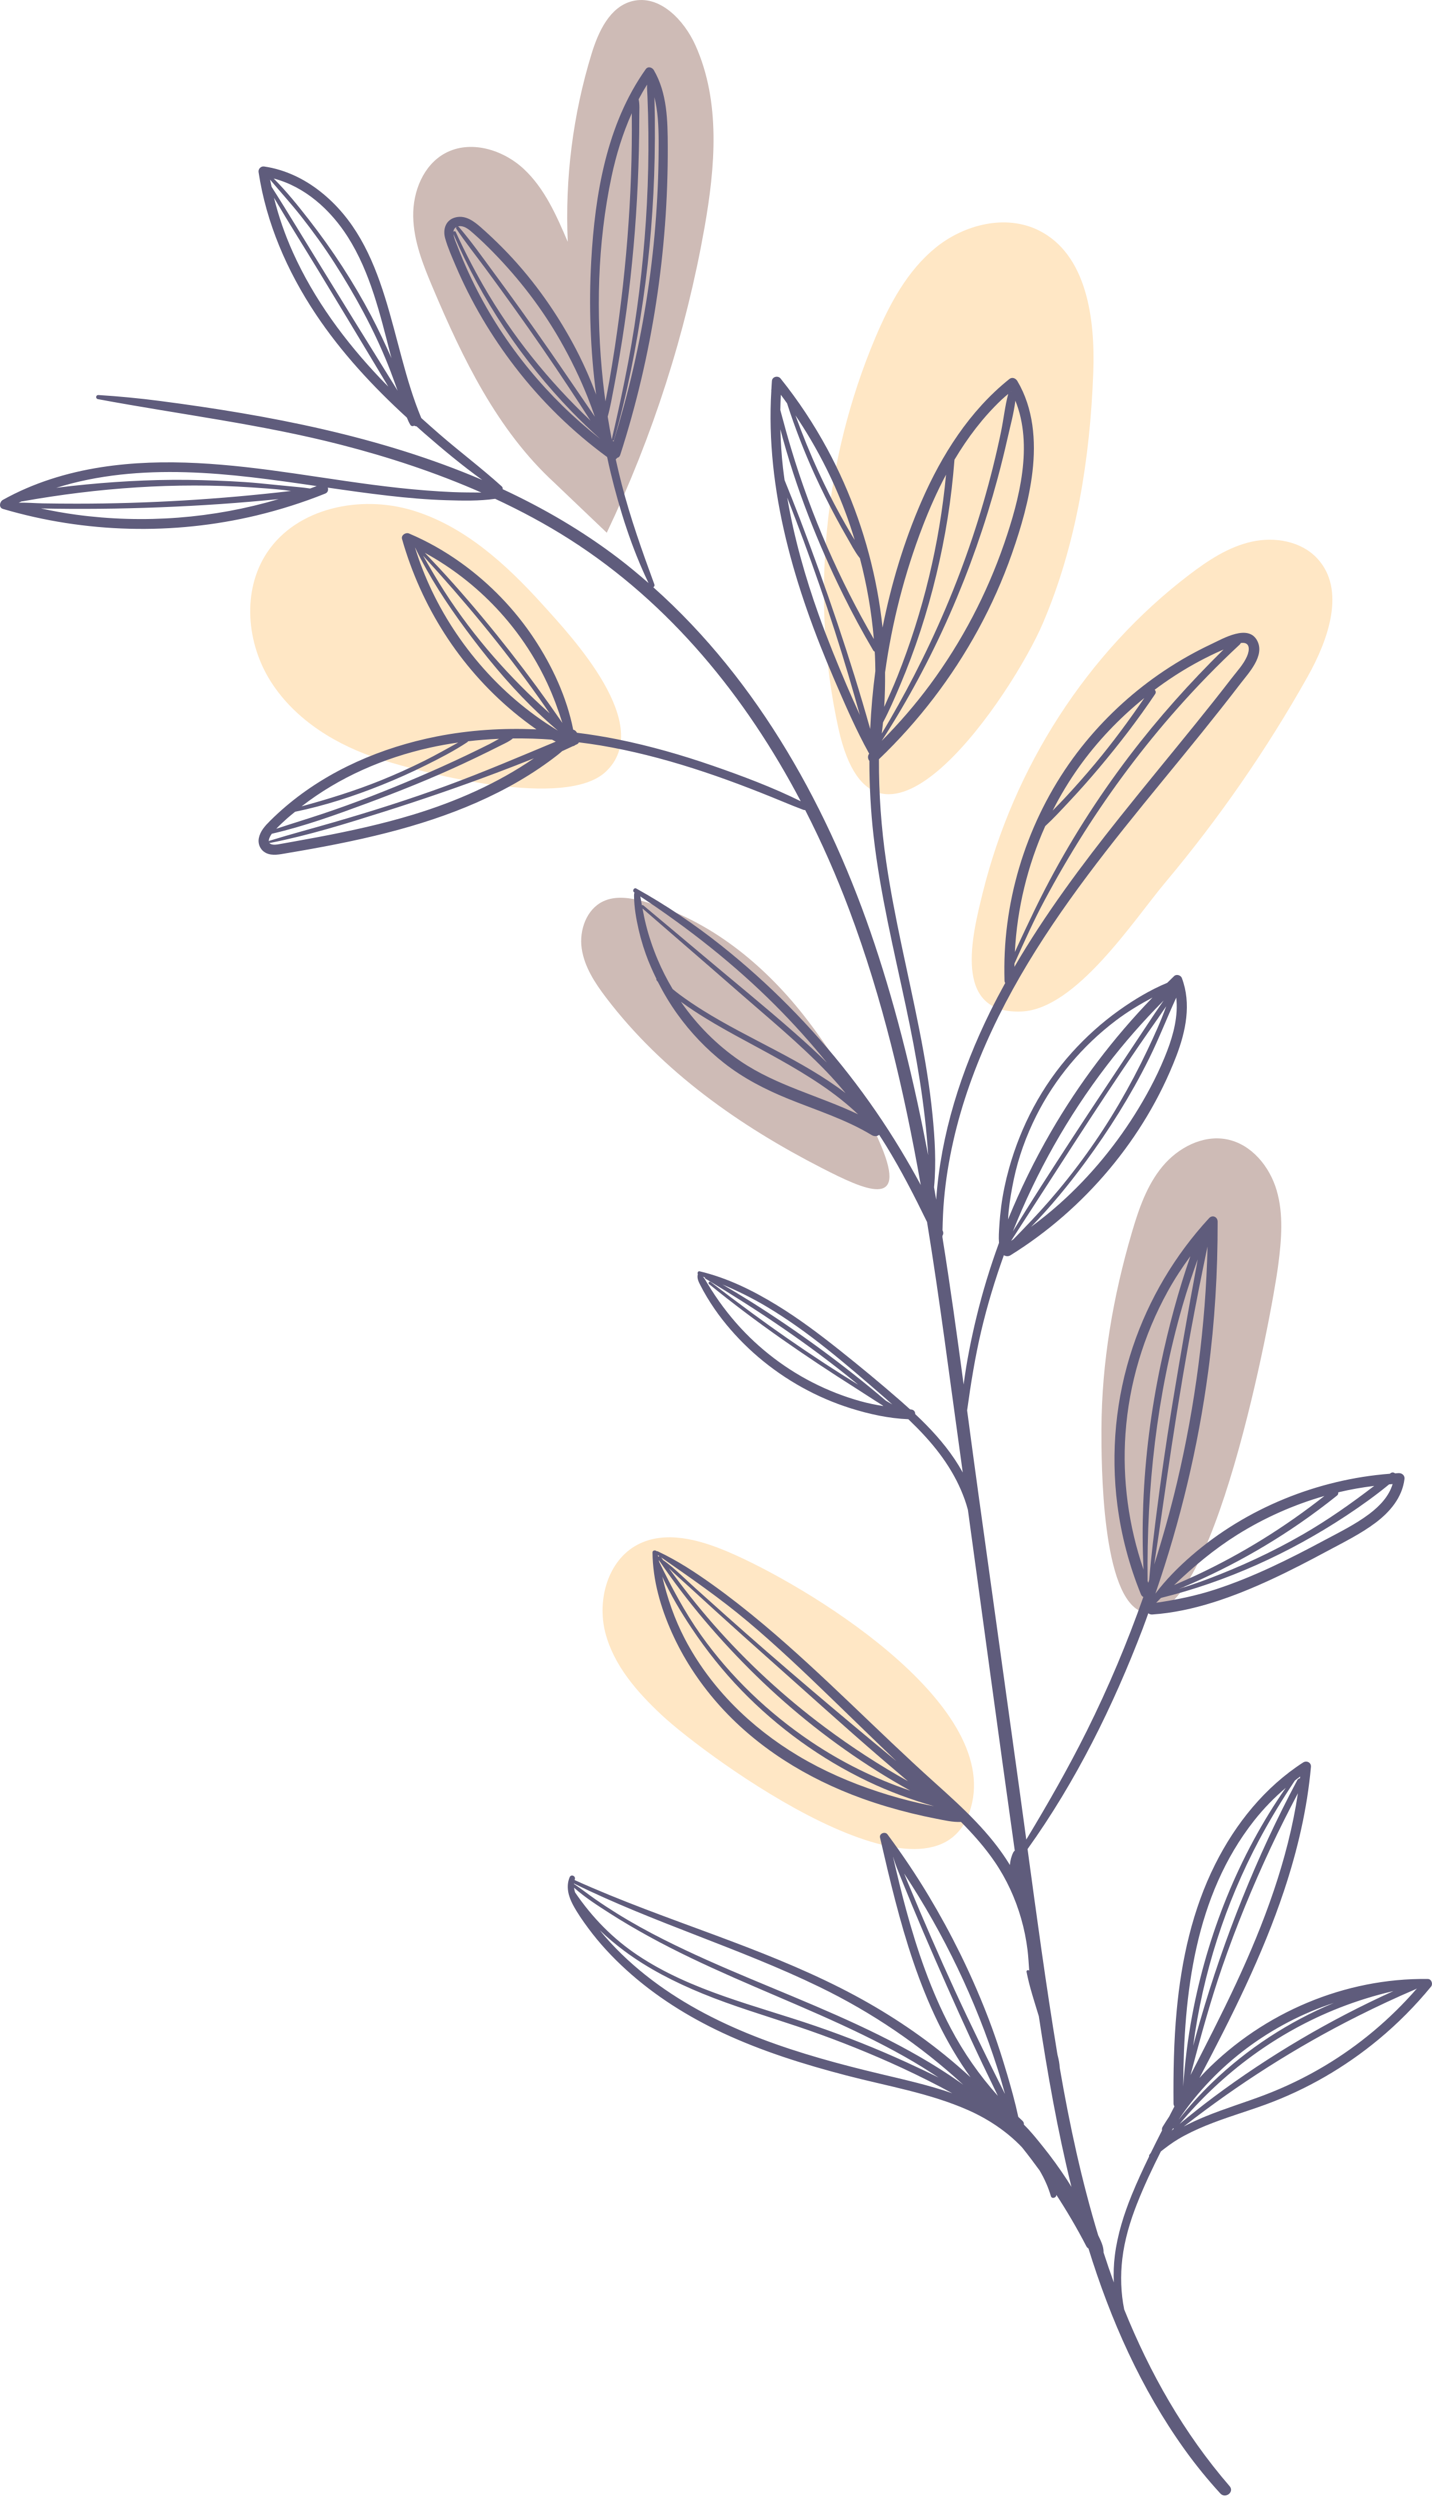 <svg width="236" height="412" viewBox="0 0 236 412" fill="none" xmlns="http://www.w3.org/2000/svg">
<path d="M171.877 102.685C177.417 89.725 179.641 75.552 180.174 61.467C180.511 52.567 179.133 41.876 171.143 37.942C165.728 35.277 158.93 36.985 154.237 40.78C149.543 44.575 146.598 50.101 144.251 55.661C135.787 75.708 133.49 98.764 138.18 120.051C144.335 147.994 166.88 114.378 171.877 102.685Z" fill="#FFE7C5"/>
<path d="M89.346 99.537C83.373 92.938 76.49 86.67 67.969 84.098C59.448 81.526 48.972 83.624 44.029 91.029C39.846 97.296 40.607 106.032 44.67 112.378C48.733 118.723 55.577 122.882 62.761 125.153C70.47 127.592 93.224 133.359 99.822 127.177C107.955 119.559 94.367 105.086 89.346 99.537Z" fill="#FFE7C5"/>
<path d="M215.499 111.511C218.921 105.42 221.847 97.175 217.107 92.04C214.463 89.175 210.093 88.415 206.286 89.262C202.479 90.109 199.127 92.321 196.024 94.683C179.096 107.568 167.046 126.524 161.954 147.131C160.232 154.1 156.889 167.216 168.409 166.676C177.367 166.255 186.8 151.669 192.058 145.401C200.897 134.862 208.762 123.503 215.499 111.511Z" fill="#FFE7C5"/>
<path d="M119.938 255.697C115.199 253.688 109.612 252.139 105.059 254.544C100.156 257.133 98.379 263.65 99.753 269.02C101.127 274.392 104.952 278.781 109 282.569C116.539 289.623 154.435 317.352 160.006 297.875C164.978 280.493 132.52 261.032 119.938 255.697Z" fill="#FFE7C5"/>
<path d="M210.663 208.414C211.19 204.326 211.557 200.097 210.395 196.142C209.234 192.187 206.218 188.525 202.171 187.742C198.223 186.978 194.151 189.118 191.582 192.209C189.012 195.301 187.676 199.214 186.544 203.072C183.461 213.573 181.557 224.503 181.524 235.466C181.506 241.048 181.518 263.573 188.369 265.655C199.769 269.115 209.595 216.692 210.663 208.414Z" fill="#CEBBB6"/>
<path d="M133.091 168.132C126.219 159.138 117.011 151.53 106.094 148.544C103.908 147.946 101.495 147.555 99.44 148.511C96.665 149.801 95.431 153.264 95.867 156.294C96.302 159.322 98.052 161.987 99.906 164.423C109.18 176.609 121.936 185.554 135.449 192.478C142.472 196.076 149.681 199.409 145.199 188.77C142.144 181.52 137.859 174.372 133.091 168.132Z" fill="#CEBBB6"/>
<path d="M99.997 87.788C107.588 71.866 113.021 54.915 116.098 37.547C117.876 27.511 118.788 16.773 114.616 7.474C112.728 3.269 108.683 -0.935 104.212 0.183C100.49 1.114 98.614 5.205 97.49 8.875C94.425 18.875 93.092 29.404 93.569 39.853C91.715 35.523 89.77 31.058 86.324 27.847C82.879 24.634 77.493 23.002 73.355 25.251C69.763 27.203 68.027 31.571 68.097 35.657C68.166 39.744 69.727 43.643 71.319 47.407C76.266 59.111 81.969 70.902 91.32 79.508" fill="#CEBBB6"/>
<path d="M235.315 326.104C221.665 325.922 208.25 331.627 198.684 341.33C198.336 341.682 198.009 342.055 197.673 342.418C202.943 332.41 208.053 322.269 211.629 311.522C213.826 304.918 215.427 298.099 216.049 291.158C216.114 290.429 215.338 290.059 214.762 290.429C208.46 294.497 203.648 300.483 200.297 307.142C196.514 314.658 194.695 323.002 193.921 331.337C193.449 336.423 193.357 341.536 193.4 346.641C193.401 346.825 193.465 346.971 193.551 347.1C193.259 347.663 192.969 348.228 192.679 348.791C192.315 349.346 191.947 349.9 191.607 350.472C191.487 350.673 191.469 350.879 191.509 351.067C190.88 352.297 190.261 353.532 189.654 354.774C189.581 354.874 189.497 354.964 189.429 355.066C189.365 355.162 189.355 355.264 189.375 355.359C188.37 357.437 187.4 359.529 186.529 361.661C185.218 364.873 184.165 368.225 183.728 371.676C183.543 373.148 183.497 374.635 183.562 376.117C182.964 374.469 182.403 372.805 181.861 371.132C181.868 371.095 181.876 371.058 181.874 371.021C181.859 370.141 181.405 369.189 180.989 368.351C178.251 359.341 176.253 350.051 174.651 340.746C174.617 340.033 174.466 339.303 174.281 338.592C174.255 338.428 174.223 338.265 174.197 338.1C172.367 327.001 170.858 315.846 169.345 304.696C177.303 293.588 183.458 281.125 188.317 268.392C188.639 267.547 188.937 266.692 189.248 265.843C189.415 265.977 189.632 266.063 189.901 266.044C196.689 265.579 203.405 263.094 209.528 260.26C212.652 258.815 215.708 257.22 218.74 255.593C221.419 254.155 224.206 252.787 226.649 250.963C229.052 249.17 231.091 246.783 231.467 243.712C231.541 243.109 231.032 242.717 230.476 242.747C230.284 242.757 230.093 242.776 229.902 242.788C229.702 242.621 229.418 242.565 229.147 242.779C229.117 242.803 229.086 242.825 229.056 242.849C217.147 243.773 205.433 248.505 196.389 256.336C194.198 258.233 192.162 260.29 190.415 262.594C194.51 250.731 197.453 238.456 199.114 226.018C200.21 217.81 200.685 209.59 200.673 201.314C200.672 200.522 199.817 200.132 199.258 200.738C193.637 206.828 189.31 214.129 186.68 221.989C183.88 230.356 183.02 239.301 184.154 248.051C184.806 253.085 186.119 258.033 188.035 262.733C188.123 262.948 188.266 263.075 188.426 263.158C185.78 270.689 182.675 278.057 179.119 285.21C176.071 291.336 172.67 297.276 169.136 303.132C168.727 300.122 168.32 297.112 167.902 294.105C165.699 278.236 163.494 262.369 161.291 246.5C160.641 241.818 160.013 237.117 159.385 232.413C159.99 228.043 160.684 223.689 161.695 219.39C162.695 215.135 163.965 210.947 165.443 206.834C165.749 207.029 166.152 207.086 166.536 206.847C178.754 199.26 188.665 187.532 193.84 174.084C195.421 169.975 196.376 165.415 194.775 161.162C194.601 160.696 193.889 160.479 193.508 160.838C193.122 161.204 192.75 161.584 192.368 161.954C189.541 163.128 186.839 164.762 184.372 166.525C181.551 168.543 178.962 170.88 176.641 173.456C171.727 178.913 168.258 185.496 166.287 192.556C165.714 194.611 165.279 196.693 165 198.809C164.86 199.878 164.756 200.953 164.691 202.029C164.636 202.946 164.559 203.883 164.642 204.8C163.183 208.787 161.94 212.856 160.936 216.993C160.046 220.661 159.3 224.388 158.812 228.143C157.726 220.049 156.608 211.947 155.316 203.876C155.318 203.794 155.318 203.711 155.319 203.63C155.456 203.43 155.513 203.174 155.391 202.876C155.371 202.83 155.349 202.784 155.33 202.738C155.364 201.034 155.433 199.33 155.582 197.633C155.861 194.424 156.388 191.238 157.093 188.096C158.512 181.776 160.74 175.645 163.477 169.781C169.133 157.662 177.012 146.81 185.324 136.395C189.541 131.111 193.88 125.927 198.12 120.664C200.254 118.016 202.367 115.351 204.434 112.652C205.78 110.893 208.447 108.107 207.232 105.649C205.792 102.732 201.584 105.22 199.622 106.142C196.959 107.394 194.389 108.851 191.94 110.481C187.068 113.725 182.674 117.698 178.951 122.214C170.923 131.955 166.194 144.33 165.587 156.933C165.512 158.491 165.505 160.049 165.547 161.608C165.551 161.765 165.597 161.885 165.661 161.985C164.79 163.567 163.944 165.164 163.146 166.789C158.398 176.45 155.034 186.928 154.286 197.688C154.167 197.004 154.058 196.318 153.936 195.636C154.32 191.661 154.065 187.604 153.674 183.649C153.214 179.001 152.435 174.389 151.535 169.808C149.712 160.542 147.413 151.363 146.049 142.009C145.231 136.405 144.829 130.756 144.854 125.109C151.369 118.873 156.883 111.67 161.204 103.753C163.395 99.737 165.258 95.553 166.771 91.235C168.302 86.864 169.618 82.33 170.156 77.719C170.75 72.642 170.322 67.277 167.67 62.798C167.396 62.335 166.826 62.077 166.346 62.459C159.781 67.713 155.198 74.962 151.869 82.6C148.97 89.252 146.866 96.277 145.448 103.411C145.23 101.351 144.931 99.3 144.552 97.264C143.04 89.157 140.28 81.27 136.358 74.013C134.14 69.909 131.56 66.005 128.639 62.367C128.22 61.846 127.274 62.055 127.214 62.763C127.174 63.235 127.158 63.706 127.129 64.177C127.108 64.226 127.096 64.282 127.111 64.351C127.112 64.36 127.115 64.369 127.117 64.378C126.126 80.845 131.023 96.978 137.485 111.959C139.258 116.071 141.062 120.268 143.244 124.191C142.953 124.582 143.018 125.064 143.278 125.386C143.278 129.52 143.498 133.652 143.967 137.76C145.051 147.239 147.309 156.527 149.292 165.845C151.017 173.954 152.453 182.092 152.965 190.355C150.722 178.603 147.941 166.977 144.158 155.623C136.83 133.63 125.113 112.299 107.662 96.767C107.816 96.684 107.919 96.509 107.84 96.29C105.848 90.865 103.917 85.436 102.466 79.835C102.109 78.458 101.785 77.073 101.478 75.686C101.57 75.623 101.649 75.541 101.712 75.449C101.93 75.399 102.123 75.251 102.217 74.959C107.496 58.587 110.111 41.339 110.052 24.139C110.037 19.888 109.963 15.342 107.757 11.565C107.48 11.091 106.794 10.876 106.421 11.4C99.946 20.524 98.052 32.086 97.435 43.022C97.022 50.357 97.297 57.734 98.245 65.024C97.17 62.144 95.905 59.325 94.439 56.624C91.308 50.856 87.407 45.455 82.779 40.792C81.646 39.651 80.479 38.543 79.271 37.481C78.131 36.479 76.775 35.442 75.159 35.802C73.468 36.178 72.932 37.755 73.372 39.3C73.809 40.837 74.48 42.341 75.104 43.81C77.636 49.753 80.95 55.352 84.886 60.472C89.214 66.105 94.333 71.112 100.059 75.313C100.248 76.173 100.429 77.037 100.636 77.892C102.149 84.105 104.105 90.308 106.884 96.08C105.245 94.651 103.577 93.256 101.837 91.934C95.887 87.413 89.504 83.709 82.84 80.609C82.872 80.455 82.837 80.282 82.68 80.141C79.369 77.143 75.783 74.456 72.408 71.525C71.406 70.655 70.415 69.775 69.43 68.887C64.215 56.444 64.183 40.515 52.749 31.53C50.062 29.418 46.915 27.926 43.517 27.433C42.994 27.358 42.537 27.845 42.614 28.359C43.877 36.768 47.338 44.709 52.032 51.758C56.249 58.09 61.452 63.688 67.055 68.819C67.22 69.224 67.394 69.621 67.612 69.991C67.766 70.255 68.059 70.276 68.252 70.138C68.37 70.212 68.505 70.249 68.643 70.254C69.071 70.634 69.494 71.017 69.925 71.392C72.993 74.06 76.163 76.709 79.484 79.093C62.733 71.918 44.342 68.416 26.341 66.07C22.969 65.631 19.611 65.308 16.219 65.095C15.777 65.067 15.702 65.693 16.136 65.774C29.521 68.272 43.003 69.897 56.221 73.298C64.088 75.322 71.874 77.882 79.327 81.165C77.752 81.15 76.174 81.156 74.6 81.088C71.65 80.962 68.702 80.721 65.769 80.404C59.955 79.777 54.182 78.838 48.396 78.002C37.911 76.486 27.192 75.347 16.647 76.994C11.002 77.875 5.475 79.583 0.475 82.371C-0.06 82.669 -0.254 83.648 0.486 83.865C14.018 87.849 28.552 88.229 42.273 84.938C46.123 84.013 49.907 82.813 53.583 81.342C54.049 81.156 54.144 80.722 54.021 80.352C57.321 80.832 60.622 81.301 63.933 81.678C67.146 82.046 70.368 82.333 73.602 82.429C76.251 82.508 78.963 82.576 81.599 82.197C85.813 84.159 89.916 86.349 93.84 88.85C110.417 99.41 122.913 114.802 131.967 132.037C127.33 129.742 122.41 127.894 117.532 126.204C112.409 124.429 107.182 122.928 101.865 121.85C99.622 121.395 97.359 121.032 95.088 120.748C94.957 120.49 94.728 120.293 94.466 120.237C93.401 114.882 91.025 109.772 88.028 105.239C84.843 100.421 80.74 96.171 76.053 92.797C73.36 90.857 70.465 89.206 67.408 87.912C66.875 87.686 66.074 88.176 66.254 88.812C69.405 99.907 75.704 109.855 84.573 117.264C85.801 118.29 87.073 119.263 88.386 120.176C88.392 120.181 88.398 120.184 88.404 120.188C82.903 119.95 77.386 120.288 71.961 121.361C62.887 123.157 54.086 126.914 47.014 132.955C46.136 133.706 45.286 134.489 44.469 135.305C43.674 136.098 42.876 136.975 42.657 138.117C42.464 139.115 42.932 140.114 43.851 140.566C44.885 141.073 46.114 140.785 47.189 140.604C52.747 139.674 58.296 138.63 63.759 137.234C73.84 134.659 83.765 130.792 92.012 124.314C92.242 124.133 92.455 123.933 92.68 123.748C92.7 123.741 92.716 123.745 92.735 123.736C93.301 123.474 93.865 123.212 94.43 122.95C94.552 122.95 94.67 122.891 94.761 122.796C94.876 122.743 94.99 122.689 95.106 122.636C95.251 122.568 95.341 122.455 95.405 122.328C96.595 122.476 97.784 122.637 98.97 122.837C109.289 124.577 119.211 128.046 128.856 132.034C130.037 132.522 131.214 133.007 132.412 133.452C132.517 133.491 132.61 133.492 132.697 133.48C135.437 138.836 137.864 144.353 139.966 149.958C145.471 164.625 149.022 179.859 151.747 195.274C150.691 193.312 149.585 191.377 148.445 189.485C145.846 185.174 142.987 181.023 139.892 177.053C133.756 169.184 126.692 162.034 118.88 155.824C114.455 152.308 109.785 149.152 104.847 146.405C104.492 146.209 104.151 146.804 104.492 147.026C104.514 147.041 104.536 147.055 104.56 147.072C104.509 147.23 104.484 147.398 104.49 147.631C104.501 148.093 104.52 148.555 104.558 149.016C104.637 149.968 104.786 150.911 104.967 151.85C105.318 153.683 105.808 155.485 106.437 157.243C106.935 158.635 107.536 159.989 108.188 161.318C108.162 161.375 108.155 161.446 108.19 161.501C108.256 161.602 108.343 161.692 108.416 161.79C109.348 163.627 110.409 165.401 111.606 167.076C113.789 170.126 116.41 172.88 119.361 175.196C122.572 177.716 126.185 179.56 129.957 181.091C134.566 182.961 139.378 184.449 143.656 187.042C144.057 187.284 144.536 187.289 144.891 186.997C145.273 187.595 145.662 188.191 146.034 188.796C148.538 192.868 150.697 197.09 152.783 201.372C154.846 214.004 156.455 226.723 158.21 239.322C158.364 240.428 158.512 241.535 158.666 242.642C158.254 241.909 157.82 241.189 157.355 240.492C155.512 237.733 153.248 235.293 150.831 233.023C150.84 232.657 150.636 232.305 150.147 232.26C150.093 232.256 150.039 232.249 149.986 232.244C149.472 231.776 148.955 231.311 148.433 230.855C145.146 227.983 141.771 225.193 138.354 222.476C135.046 219.846 131.664 217.301 128.058 215.092C124.075 212.652 119.866 210.571 115.302 209.492C115.019 209.425 114.883 209.776 115.012 209.982C115.006 209.994 114.993 210.001 114.991 210.015C114.846 210.642 115.119 211.195 115.41 211.763C115.755 212.437 116.12 213.099 116.51 213.747C117.275 215.015 118.107 216.238 119.017 217.405C120.785 219.673 122.792 221.764 124.979 223.629C129.418 227.416 134.643 230.324 140.21 232.071C143.256 233.027 146.497 233.74 149.7 233.866C151.542 235.633 153.3 237.487 154.837 239.532C156.235 241.39 157.446 243.386 158.367 245.523C158.815 246.565 159.208 247.64 159.498 248.739C159.507 248.772 159.51 248.804 159.519 248.837C162.089 267.542 164.6 286.261 167.239 304.959C167.137 305.039 167.045 305.136 166.981 305.264C166.662 305.913 166.488 306.613 166.438 307.327C163.229 302.05 158.636 297.868 154.07 293.768C144.558 285.229 135.7 275.97 125.908 267.741C123.166 265.437 120.353 263.216 117.44 261.132C114.562 259.073 111.598 257.13 108.387 255.63C108.336 255.607 108.287 255.612 108.241 255.626C108.019 255.395 107.532 255.439 107.535 255.829C107.576 260.383 108.864 264.861 110.712 269.001C112.578 273.184 115.116 277.069 118.121 280.522C124.527 287.883 133.008 293.09 142.138 296.382C144.783 297.335 147.482 298.129 150.211 298.8C151.555 299.13 152.906 299.426 154.265 299.69C155.619 299.953 156.999 300.285 158.379 300.23C160.388 302.259 162.285 304.389 163.907 306.76C165.872 309.627 167.34 312.828 168.293 316.167C168.776 317.856 169.128 319.581 169.34 321.326C169.478 322.454 169.536 323.59 169.616 324.721C169.438 324.582 169.125 324.66 169.18 324.94C169.664 327.416 170.465 329.82 171.201 332.235C172.62 341.581 174.28 351.062 176.578 360.367C176.327 359.969 176.089 359.561 175.83 359.169C174.594 357.289 173.279 355.46 171.866 353.71C170.899 352.513 169.882 351.218 168.742 350.11C168.767 349.885 168.7 349.647 168.486 349.454C168.258 349.251 168.042 349.037 167.818 348.829C167.312 346.46 166.659 344.116 165.98 341.804C164.979 338.388 163.848 335.001 162.547 331.686C159.923 324.999 156.732 318.543 153.036 312.385C150.948 308.906 148.678 305.538 146.261 302.279C145.865 301.746 144.875 302.121 145.033 302.807C148.203 316.534 151.584 330.685 159.95 342.304C158.561 341.035 157.142 339.802 155.679 338.617C150.392 334.333 144.614 330.673 138.546 327.601C131.899 324.235 124.952 321.52 117.976 318.927C110.175 316.028 102.293 313.245 94.707 309.807C94.719 309.766 94.718 309.724 94.731 309.683C94.91 309.128 94.117 308.784 93.884 309.333C93.241 310.851 93.668 312.45 94.408 313.85C95.12 315.197 96.013 316.47 96.915 317.696C98.77 320.217 100.916 322.52 103.232 324.623C107.915 328.879 113.346 332.302 119.071 334.976C125.611 338.031 132.524 340.187 139.498 342.006C146.216 343.76 153.218 344.906 159.599 347.737C162.867 349.188 165.958 351.243 168.431 353.846C169.43 355.093 170.394 356.368 171.333 357.663C172.112 358.981 172.749 360.389 173.191 361.897C173.341 362.407 174.117 362.165 174.089 361.674C175.877 364.421 177.536 367.251 179.04 370.16C179.126 370.328 179.249 370.433 179.382 370.511C183.034 382.292 188.015 393.58 195.255 403.676C197.066 406.2 199.018 408.596 201.116 410.887C201.954 411.802 203.477 410.645 202.65 409.687C195.067 400.911 189.506 391.041 185.278 380.575C184.714 377.852 184.637 374.959 184.961 372.223C185.332 369.096 186.233 366.069 187.387 363.145C188.543 360.211 189.892 357.346 191.321 354.517C192.232 353.806 193.151 353.109 194.148 352.512C195.596 351.646 197.139 350.926 198.699 350.285C201.932 348.957 205.297 347.996 208.577 346.795C215.336 344.321 221.654 340.662 227.194 336.067C230.351 333.449 233.253 330.524 235.853 327.353C236.193 326.928 235.914 326.111 235.315 326.104ZM189.238 260.824C189.198 260.724 189.167 260.62 189.128 260.518C188.964 245.218 190.615 229.968 194.863 215.238C195.614 212.634 196.474 210.072 197.383 207.525C197.324 207.881 197.266 208.236 197.201 208.586C196.857 210.419 196.521 212.253 196.188 214.089C195.505 217.853 194.86 221.622 194.214 225.392C192.922 232.933 191.747 240.493 190.767 248.082C190.239 252.167 189.726 256.252 189.392 260.357C189.337 260.511 189.289 260.669 189.238 260.824ZM225.635 249.496C223.356 251.207 220.76 252.478 218.256 253.818C212.482 256.911 206.578 259.863 200.338 261.905C197.13 262.955 193.871 263.626 190.542 264.109C190.806 263.841 191.072 263.579 191.337 263.312C202.154 260.638 212.522 255.922 221.803 249.801C224.252 248.185 226.661 246.468 228.932 244.601C229.125 244.586 229.317 244.562 229.511 244.549C228.895 246.602 227.349 248.207 225.635 249.496ZM226.476 244.852C222.7 247.748 218.826 250.48 214.685 252.866C209.645 255.768 204.357 258.21 198.913 260.253C197.381 260.827 195.828 261.347 194.263 261.833C195.042 261.52 195.816 261.193 196.591 260.851C198.665 259.938 200.71 258.959 202.724 257.918C206.68 255.872 210.506 253.571 214.174 251.042C216.283 249.588 218.336 248.056 220.337 246.456C220.531 246.302 220.578 246.102 220.55 245.912C220.553 245.912 220.554 245.911 220.557 245.911C222.509 245.443 224.487 245.098 226.476 244.852ZM203.913 252.9C208.358 250.119 213.222 247.954 218.27 246.512C211.755 251.652 204.659 256.061 197.142 259.576C195.933 260.142 194.709 260.666 193.49 261.204C196.712 258.136 200.103 255.284 203.913 252.9ZM190.218 257.802C191.228 251.283 192.115 244.741 193.105 238.219C194.239 230.746 195.488 223.292 196.906 215.866C197.309 213.758 197.723 211.651 198.148 209.547C198.351 208.54 198.557 207.534 198.766 206.529C198.843 206.156 198.927 205.781 199.012 205.407C198.693 218.49 196.977 231.594 193.974 244.31C192.899 248.856 191.635 253.354 190.218 257.802ZM185.483 236.257C186.059 228.023 188.474 219.994 192.463 212.772C193.572 210.765 194.827 208.848 196.182 207.001C194.168 212.788 192.575 218.752 191.315 224.722C189.709 232.332 188.706 240.083 188.411 247.857C188.275 251.458 188.281 255.056 188.46 258.649C186.002 251.475 184.954 243.832 185.483 236.257ZM166.632 204.474C173.597 193.754 180.41 182.942 187.643 172.398C188.691 170.869 189.754 169.35 190.818 167.833C191.28 167.172 191.731 166.494 192.192 165.822C191.321 168.286 190.21 170.687 189.101 173.033C187.687 176.022 186.137 178.948 184.473 181.806C181.141 187.523 177.269 192.884 172.931 197.882C171.031 200.07 169.025 202.156 167.002 204.228C166.878 204.308 166.756 204.392 166.632 204.474ZM192.346 173.194C191.108 176.426 189.506 179.549 187.718 182.509C184.162 188.401 179.741 193.798 174.604 198.381C173.103 199.721 171.533 200.978 169.919 202.174C173.141 198.863 176.096 195.265 178.819 191.57C182.783 186.19 186.344 180.525 189.322 174.542C190.976 171.219 192.301 167.763 193.849 164.396C194.191 167.362 193.409 170.419 192.346 173.194ZM191.776 164.87C191.274 165.606 190.755 166.331 190.267 167.064C189.365 168.414 188.468 169.768 187.572 171.121C185.782 173.829 183.984 176.533 182.187 179.235C178.566 184.678 174.992 190.151 171.468 195.656C169.929 198.059 168.418 200.48 166.927 202.913C170.803 193.175 175.988 183.969 182.357 175.642C185.256 171.848 188.414 168.259 191.776 164.87ZM166.217 199.713C166.401 197.895 166.707 196.098 167.084 194.309C167.839 190.709 169.111 187.207 170.756 183.92C173.852 177.734 178.396 172.331 183.909 168.161C185.829 166.709 187.852 165.498 189.937 164.38C183.475 171.05 177.839 178.495 173.185 186.541C170.502 191.18 168.147 195.992 166.13 200.942C166.16 200.532 166.176 200.122 166.217 199.713ZM205.507 108.165C204.933 109.48 203.873 110.604 203.005 111.731C201.037 114.288 199.028 116.811 196.999 119.321C192.859 124.441 188.657 129.511 184.553 134.659C178.282 142.525 172.244 150.633 167.178 159.327C167.18 159.139 167.19 158.95 167.195 158.762C168.751 155.303 170.282 151.854 172.073 148.499C174.12 144.667 176.305 140.903 178.634 137.236C183.223 130.01 188.383 123.12 194.063 116.716C197.31 113.054 200.726 109.541 204.313 106.211C204.394 106.135 204.447 106.051 204.481 105.963C204.499 105.96 204.515 105.954 204.533 105.953C206.078 105.747 205.952 107.149 205.507 108.165ZM196.736 109.462C197.957 108.781 199.204 108.144 200.472 107.554C200.863 107.371 201.258 107.203 201.652 107.029C196.068 112.52 190.846 118.364 186.106 124.601C180.852 131.513 176.175 138.886 172.187 146.599C171.081 148.74 170.035 150.916 169.008 153.097C168.416 154.355 167.822 155.612 167.254 156.881C167.622 149.734 169.334 142.661 172.259 136.131C173.646 134.855 174.936 133.445 176.215 132.081C177.921 130.263 179.576 128.396 181.183 126.487C184.442 122.615 187.554 118.571 190.375 114.366C190.55 114.106 190.47 113.836 190.298 113.66C192.35 112.123 194.497 110.71 196.736 109.462ZM188.592 115.019C186.053 118.734 183.393 122.347 180.505 125.808C178.907 127.722 177.257 129.594 175.561 131.419C174.882 132.149 174.182 132.86 173.483 133.572C174.756 131.067 176.209 128.653 177.844 126.364C180.884 122.107 184.525 118.306 188.592 115.019ZM165.53 89.463C162.664 97.815 158.521 105.731 153.272 112.831C150.849 116.108 148.177 119.19 145.308 122.084C153.911 108.768 160.326 94.045 164.435 78.744C165.016 76.576 165.555 74.396 166.049 72.207C166.503 70.184 167.082 68.1 167.338 66.028C170.307 73.395 167.994 82.286 165.53 89.463ZM166.647 64.522C166.629 64.523 166.613 64.531 166.595 64.534C166.608 64.522 166.622 64.51 166.636 64.498C166.639 64.505 166.642 64.514 166.647 64.522ZM165.053 65.878C165.412 65.537 165.794 65.222 166.17 64.904C166.165 64.916 166.158 64.921 166.155 64.933C165.618 66.935 165.407 69.032 164.99 71.063C164.583 73.042 164.131 75.011 163.644 76.971C162.661 80.925 161.518 84.837 160.225 88.7C157.632 96.45 154.424 103.976 150.686 111.243C149.006 114.511 147.208 117.723 145.317 120.877C145.39 120.267 145.467 119.657 145.525 119.047C146.569 117.071 147.463 115 148.323 112.958C149.564 110.017 150.694 107.028 151.684 103.994C153.67 97.919 155.162 91.689 156.177 85.379C156.689 82.188 157.049 78.976 157.302 75.756C159.454 72.143 161.993 68.779 165.053 65.878ZM152.065 86.726C153.178 83.836 154.444 80.972 155.91 78.218C154.846 89.588 152.145 100.772 147.926 111.392C147.242 113.112 146.48 114.8 145.722 116.49C145.837 114.597 145.883 112.699 145.862 110.804C147.004 102.577 149.083 94.476 152.065 86.726ZM139.291 84.32C139.867 85.854 140.382 87.41 140.86 88.977C140.711 88.741 140.561 88.506 140.419 88.268C139.731 87.113 139.064 85.944 138.417 84.766C137.172 82.496 136.013 80.178 134.93 77.827C133.516 74.758 132.249 71.622 131.092 68.445C134.428 73.395 137.187 78.725 139.291 84.32ZM128.682 65.05C129.033 65.514 129.367 65.988 129.708 66.459C131.005 70.473 132.526 74.41 134.277 78.251C135.351 80.605 136.507 82.922 137.727 85.204C138.337 86.344 138.967 87.475 139.615 88.595C140.252 89.694 140.852 90.887 141.632 91.889C141.654 91.918 141.681 91.934 141.706 91.953C142.855 96.329 143.634 100.802 144.013 105.31C138.3 95.464 133.724 85.001 130.432 74.097C129.779 71.936 129.181 69.757 128.6 67.573C128.617 66.732 128.637 65.891 128.682 65.05ZM139.01 98.11C140.53 101.188 142.163 104.206 143.905 107.163C143.973 107.278 144.062 107.345 144.154 107.391C144.165 107.613 144.188 107.833 144.198 108.056C144.238 108.897 144.25 109.738 144.262 110.579C143.84 113.746 143.563 116.932 143.413 120.123C140.12 108.427 136.165 96.875 131.834 85.528C131.014 83.38 130.164 81.245 129.301 79.114C129.209 78.44 129.113 77.768 129.037 77.093C128.802 74.983 128.663 72.864 128.609 70.745C131.08 80.198 134.695 89.374 139.01 98.11ZM134.936 101.339C132.689 95.045 130.858 88.583 129.74 81.991C133.476 91.605 136.891 101.338 139.818 111.232C140.467 113.422 141.088 115.619 141.706 117.818C140.976 116.208 140.244 114.599 139.554 112.977C137.92 109.136 136.341 105.272 134.936 101.339ZM108.122 35.642C107.517 44.053 106.264 52.416 104.385 60.635C103.452 64.714 102.352 68.755 101.126 72.756C101.058 72.695 100.988 72.636 100.919 72.575C101.014 72.626 101.145 72.618 101.181 72.498C103.366 64.936 104.857 57.206 105.986 49.417C107.11 41.66 107.729 33.827 107.888 25.991C107.931 23.846 107.943 21.702 107.92 19.556C107.908 18.462 107.887 17.366 107.857 16.272C107.854 16.189 107.854 16.105 107.853 16.022C108.427 18.326 108.535 20.752 108.547 23.144C108.565 27.313 108.421 31.485 108.122 35.642ZM106.64 13.94C106.619 14.588 106.679 15.243 106.705 15.893C106.747 16.894 106.779 17.896 106.805 18.899C106.855 20.855 106.874 22.812 106.864 24.77C106.842 28.646 106.699 32.521 106.445 36.389C105.934 44.167 104.998 51.921 103.551 59.581C102.742 63.87 101.816 68.152 100.823 72.403C100.812 72.446 100.827 72.48 100.846 72.511C100.842 72.509 100.839 72.504 100.834 72.501C100.587 71.223 100.359 69.941 100.153 68.654C100.593 67.072 100.865 65.431 101.178 63.82C101.504 62.136 101.806 60.447 102.091 58.756C102.672 55.328 103.18 51.89 103.597 48.438C104.434 41.538 104.971 34.601 105.207 27.655C105.271 25.757 105.318 23.859 105.342 21.959C105.353 20.986 105.359 20.014 105.361 19.041C105.361 18.158 105.438 17.224 105.251 16.358C105.684 15.537 106.146 14.73 106.64 13.94ZM100.788 29.09C101.547 25.516 102.625 21.99 104.123 18.659C104.132 19.571 104.135 20.483 104.133 21.395C104.13 23.064 104.111 24.733 104.07 26.401C103.984 29.831 103.824 33.257 103.591 36.679C103.127 43.521 102.364 50.344 101.341 57.126C101.051 59.049 100.737 60.969 100.401 62.887C100.21 63.971 99.986 65.056 99.78 66.143C99.632 65.071 99.496 63.998 99.38 62.923C98.19 51.731 98.449 40.123 100.788 29.09ZM75.937 37.264C76.729 37.323 77.398 37.92 77.967 38.417C79.135 39.437 80.256 40.518 81.338 41.629C85.622 46.017 89.381 50.911 92.409 56.249C94.1 59.23 95.605 62.318 96.868 65.505C97.282 66.552 97.669 67.61 98.04 68.674C95.531 65.022 93.053 61.347 90.526 57.708C87.48 53.32 84.369 48.977 81.196 44.682C79.384 42.228 77.61 39.71 75.62 37.397C75.568 37.338 75.509 37.314 75.449 37.307C75.597 37.27 75.759 37.25 75.937 37.264ZM75.238 37.401C75.168 37.483 75.134 37.597 75.213 37.715C76.715 39.947 78.399 42.066 79.995 44.23C81.594 46.398 83.177 48.578 84.744 50.768C87.853 55.115 90.893 59.505 93.832 63.969C94.999 65.74 96.166 67.517 97.309 69.307C90.395 62.754 84.376 55.307 79.624 47.016C77.989 44.162 76.481 41.23 75.116 38.239C75.032 38.054 74.832 38.075 74.721 38.183C74.757 37.81 74.942 37.545 75.238 37.401ZM78.193 46.956C77.516 45.593 76.881 44.21 76.289 42.807C75.993 42.107 75.709 41.401 75.435 40.69C75.177 40.022 74.834 39.3 74.727 38.58C79.348 49.395 86.051 59.382 94.228 67.83C95.73 69.383 97.301 70.868 98.905 72.316C90.247 65.503 83.097 56.833 78.193 46.956ZM44.51 29.601C46.224 31.639 48.018 33.605 49.665 35.702C51.598 38.162 53.439 40.706 55.127 43.342C58.515 48.631 61.587 54.229 63.925 60.068C64.495 61.492 65.01 62.933 65.529 64.375C64.797 63.191 64.061 62.006 63.325 60.823C61.704 58.212 60.081 55.605 58.467 52.99C55.263 47.799 52.066 42.605 48.878 37.403C47.521 35.189 46.16 32.974 44.761 30.787C44.678 30.392 44.584 29.999 44.51 29.601ZM57.348 39.089C61.038 44.92 62.64 51.789 64.349 58.39C64.403 58.602 64.464 58.811 64.52 59.022C63.475 56.675 62.39 54.348 61.193 52.074C58.26 46.503 54.806 41.204 50.938 36.236C49.118 33.898 47.217 31.524 45.104 29.416C50.286 30.765 54.512 34.61 57.348 39.089ZM62.726 62.416C56.874 56.259 51.748 49.322 48.255 41.549C46.953 38.653 45.914 35.653 45.151 32.579C47.506 36.586 49.993 40.521 52.407 44.488C55.58 49.704 58.725 54.939 61.868 60.173C62.576 61.352 63.284 62.53 63.992 63.709C63.568 63.279 63.14 62.854 62.726 62.416ZM30.626 77.818C37.869 78.026 45.032 79.052 52.192 80.096C51.834 80.236 51.473 80.365 51.113 80.5C49.937 80.315 48.727 80.235 47.561 80.112C45.957 79.945 44.352 79.788 42.747 79.635C39.586 79.336 36.402 79.21 33.229 79.12C26.86 78.941 20.523 79.227 14.181 79.835C12.542 79.992 10.903 80.177 9.268 80.387C16.118 78.23 23.439 77.612 30.626 77.818ZM3.079 82.847C3.248 82.764 3.42 82.688 3.59 82.608C3.625 82.607 3.657 82.617 3.695 82.611C16.18 80.387 28.88 79.468 41.549 80.322C43.298 80.441 45.043 80.555 46.785 80.75C47.177 80.794 47.569 80.848 47.963 80.904C36.247 82.277 24.463 82.995 12.662 82.996C10.788 82.996 8.915 82.98 7.04 82.947C5.753 82.924 4.395 82.793 3.079 82.847ZM12.533 84.813C10.591 84.549 8.661 84.199 6.745 83.787C8.355 83.821 9.963 83.842 11.572 83.851C14.843 83.868 18.116 83.837 21.385 83.754C28.038 83.587 34.684 83.241 41.315 82.671C42.852 82.539 44.388 82.394 45.923 82.246C35.142 85.453 23.686 86.329 12.533 84.813ZM90.179 112.564C91.17 114.692 91.977 116.892 92.682 119.127C87.178 111.132 81.199 103.458 74.751 96.207C73.206 94.47 71.62 92.773 70.014 91.094C78.796 95.887 85.946 103.464 90.179 112.564ZM90.597 117.562C83.986 111.645 78.09 104.989 73.268 97.498C72.022 95.561 70.87 93.57 69.728 91.571C76.544 99.008 82.982 106.77 88.82 115.004C89.42 115.851 90.008 116.707 90.597 117.562ZM86.55 116.651C84.382 114.936 82.348 113.054 80.472 111.026C76.715 106.966 73.56 102.35 71.178 97.358C70.082 95.061 69.148 92.687 68.406 90.253C68.415 90.258 68.422 90.262 68.431 90.266C70.696 94.986 73.615 99.445 76.715 103.645C80.001 108.097 83.53 112.398 87.465 116.299C88.904 117.724 90.413 119.081 91.949 120.406C91.269 119.966 90.572 119.55 89.9 119.097C88.751 118.324 87.634 117.508 86.55 116.651ZM75.52 122.356C73.649 123.385 71.794 124.441 69.879 125.394C67.532 126.563 65.139 127.639 62.708 128.619C58.466 130.328 54.108 131.67 49.705 132.878C55.881 128.073 63.235 124.894 70.862 123.2C72.408 122.857 73.963 122.58 75.52 122.356ZM47.346 134.834C47.763 134.461 48.205 134.12 48.636 133.765C53.508 132.764 58.276 131.214 62.889 129.364C65.361 128.372 67.796 127.282 70.181 126.095C72.509 124.937 74.853 123.735 77.02 122.295C77.078 122.257 77.108 122.207 77.127 122.152C78.83 121.95 80.536 121.816 82.246 121.743C81.702 122.039 81.168 122.358 80.656 122.615C79.385 123.252 78.109 123.875 76.825 124.487C74.259 125.708 71.669 126.878 69.056 127.995C63.825 130.23 58.549 132.308 53.15 134.108C50.617 134.954 48.06 135.731 45.525 136.569C46.105 135.962 46.727 135.388 47.346 134.834ZM44.793 137.391C50.091 136.165 55.288 134.296 60.377 132.413C65.717 130.436 70.978 128.331 76.144 125.932C77.594 125.258 79.036 124.57 80.469 123.863C81.186 123.511 81.901 123.154 82.615 122.793C83.263 122.464 83.966 122.172 84.513 121.684C86.669 121.662 88.828 121.724 90.982 121.882C91.182 121.996 91.383 122.107 91.588 122.211C85.613 124.701 79.669 127.245 73.59 129.477C67.497 131.714 61.288 133.673 55.057 135.482C51.513 136.511 47.944 137.452 44.417 138.543C44.337 138.568 44.315 138.636 44.316 138.706C44.232 138.322 44.504 137.795 44.793 137.391ZM52.445 137.936C51.148 138.18 49.85 138.416 48.553 138.651C47.882 138.772 47.21 138.892 46.537 139.012C46.032 139.101 45.496 139.234 44.981 139.178C44.611 139.138 44.426 138.996 44.344 138.808C44.38 138.869 44.436 138.918 44.518 138.901C50.86 137.656 57.09 135.715 63.248 133.766C69.482 131.794 75.683 129.669 81.8 127.361C83.869 126.58 85.937 125.781 87.994 124.959C81.957 129.108 75.15 132.086 68.139 134.224C62.994 135.79 57.728 136.938 52.445 137.936ZM127.702 165.591C130.727 168.616 133.586 171.804 136.287 175.121C134.587 173.438 132.82 171.832 131.057 170.279C125.913 165.746 120.576 161.43 115.341 157.006C112.246 154.391 109.132 151.798 106.026 149.195C105.941 149.124 105.858 149.142 105.789 149.183C105.698 148.696 105.611 148.209 105.528 147.72C113.46 152.969 120.973 158.861 127.702 165.591ZM106.43 152.276C106.218 151.424 106.051 150.562 105.886 149.7C111.174 154.301 116.491 158.87 121.764 163.487C126.644 167.76 131.691 171.894 136.196 176.572C137.301 177.718 138.34 178.907 139.344 180.124C132.15 174.638 123.507 171.286 115.834 166.488C114.52 165.666 113.232 164.803 111.987 163.879C111.609 163.599 111.236 163.297 110.862 162.992C109.926 161.433 109.098 159.809 108.39 158.133C107.589 156.239 106.926 154.274 106.43 152.276ZM122.017 174.855C118.17 172.238 114.854 168.891 112.214 165.074C112.924 165.589 113.644 166.093 114.377 166.575C116.61 168.044 118.93 169.375 121.272 170.658C126.046 173.271 130.909 175.765 135.414 178.833C137.535 180.276 139.562 181.856 141.42 183.623C135.009 180.568 127.952 178.893 122.017 174.855ZM136.22 222.244C139.476 224.835 142.63 227.559 145.769 230.29C146.203 230.667 146.631 231.052 147.059 231.436C146.706 231.233 146.361 231.018 146.006 230.82C139.011 224.869 131.541 219.401 123.781 214.514C122.226 213.536 120.652 212.588 119.065 211.661C121.537 212.709 123.951 213.895 126.258 215.265C129.745 217.337 133.048 219.72 136.22 222.244ZM133.869 227.789C128.818 225.2 124.268 221.57 120.637 217.206C119.648 216.019 118.718 214.775 117.858 213.491C117.429 212.85 117.014 212.197 116.611 211.538C116.368 211.14 116.146 210.721 115.849 210.38C115.955 210.42 116.06 210.465 116.168 210.505C116.168 210.583 116.192 210.659 116.272 210.707C124.927 215.897 133.25 221.468 141.06 227.867C141.183 227.968 141.303 228.073 141.426 228.175C139.557 227.032 137.708 225.856 135.875 224.657C131.785 221.981 127.768 219.192 123.83 216.296C121.574 214.637 119.337 212.954 117.116 211.251C116.893 211.079 116.635 211.421 116.853 211.597C124.537 217.865 132.708 223.48 141.08 228.784C142.523 229.699 143.963 230.658 145.425 231.567C145.477 231.612 145.528 231.658 145.579 231.701C144.318 231.496 143.065 231.245 141.82 230.9C139.075 230.137 136.408 229.089 133.869 227.789ZM108.571 257.064C113.249 263.972 118.675 270.331 124.642 276.157C130.684 282.056 137.381 287.335 144.528 291.832C146.33 292.966 148.168 294.042 150.026 295.08C144.235 293.13 138.709 290.4 133.638 286.982C126.641 282.268 120.387 276.295 115.504 269.408C112.806 265.604 110.674 261.538 108.63 257.367C108.608 257.266 108.59 257.166 108.571 257.064ZM110.237 258.412C111.266 259.443 112.385 260.397 113.45 261.378C114.945 262.755 116.448 264.125 117.953 265.49C120.964 268.222 123.988 270.938 127.028 273.638C133.075 279.013 139.064 284.444 145.193 289.726C146.665 290.995 148.151 292.249 149.628 293.512C144.903 290.872 140.356 287.911 136.019 284.68C129.302 279.677 123.091 273.958 117.572 267.659C114.979 264.699 112.539 261.605 110.237 258.412ZM123.239 267.205C128.033 271.237 132.569 275.56 137.068 279.914C140.621 283.35 144.156 286.806 147.737 290.215C138.204 282.348 128.765 274.364 119.541 266.14C117.888 264.665 116.241 263.183 114.59 261.703C112.886 260.174 111.242 258.491 109.388 257.145C109.366 257.129 109.341 257.127 109.317 257.127C109.2 256.961 109.082 256.797 108.963 256.633C113.83 260.029 118.687 263.376 123.239 267.205ZM108.666 256.422C108.587 256.43 108.522 256.471 108.47 256.535C108.453 256.439 108.433 256.344 108.416 256.248C108.498 256.307 108.581 256.365 108.666 256.422ZM144.704 295.242C140.135 293.739 135.677 291.804 131.545 289.331C123.744 284.661 117.061 278.128 112.843 270.021C111.147 266.762 109.981 263.34 109.146 259.807C110.512 262.809 112.23 265.681 114.05 268.4C116.451 271.987 119.179 275.417 122.183 278.519C128.174 284.704 135.259 289.833 143.03 293.548C146.534 295.224 150.189 296.568 153.923 297.634C153.156 297.482 152.388 297.335 151.624 297.161C149.29 296.629 146.98 295.991 144.704 295.242ZM164.436 340.989C164.865 342.334 165.25 343.691 165.624 345.051C165.609 345.023 165.592 344.994 165.579 344.966C164.879 343.577 164.184 342.186 163.496 340.791C162.1 337.96 160.721 335.12 159.363 332.269C156.651 326.569 154.093 320.798 151.618 314.991C150.937 313.392 150.263 311.79 149.598 310.185C149.398 309.702 149.203 309.215 149.006 308.726C155.586 318.715 160.797 329.585 164.436 340.989ZM156.674 334.194C153.418 328.015 151.148 321.37 149.318 314.645C148.536 311.775 147.848 308.882 147.176 305.984C147.182 305.994 147.189 306.003 147.195 306.014C147.561 307.234 148.052 308.418 148.529 309.598C149.129 311.084 149.734 312.564 150.347 314.044C151.572 317.002 152.83 319.946 154.114 322.879C156.661 328.702 159.249 334.51 161.984 340.247C162.751 341.857 163.527 343.463 164.309 345.066C164.358 345.163 164.402 345.267 164.449 345.366C161.417 341.983 158.812 338.251 156.674 334.194ZM135.025 327.404C143.705 331.612 151.705 337.04 158.762 343.548C158.555 343.4 158.349 343.244 158.143 343.099C156.038 341.618 153.858 340.246 151.63 338.959C147.192 336.396 142.572 334.166 137.889 332.087C128.405 327.879 118.647 324.278 109.375 319.601C106.757 318.28 104.187 316.869 101.696 315.32C100.473 314.56 99.266 313.77 98.083 312.948C96.908 312.13 95.782 311.236 94.589 310.445C94.59 310.42 94.586 310.397 94.587 310.371C107.73 316.844 121.847 321.015 135.025 327.404ZM94.772 311.833C94.695 311.578 94.635 311.323 94.605 311.064C96.388 312.659 98.48 313.992 100.48 315.277C102.588 316.63 104.754 317.893 106.948 319.1C111.486 321.595 116.183 323.785 120.918 325.876C130.386 330.053 140.074 333.824 149.106 338.915C151.008 339.987 152.86 341.142 154.68 342.345C152.934 341.49 151.179 340.652 149.411 339.843C144.499 337.595 139.477 335.592 134.366 333.842C124.477 330.454 113.913 328.08 105.106 322.202C100.954 319.432 97.562 315.93 94.772 311.833ZM107.465 326.299C104.658 324.177 102.046 321.796 99.733 319.14C99.431 318.794 99.146 318.431 98.855 318.075C100.107 319.29 101.456 320.409 102.839 321.443C106.776 324.388 111.196 326.629 115.732 328.494C120.824 330.586 126.119 332.142 131.331 333.895C136.541 335.647 141.67 337.635 146.691 339.873C149.502 341.125 152.266 342.47 154.994 343.891C155.647 344.232 156.288 344.59 156.936 344.938C153.075 343.598 149.038 342.698 145.08 341.755C131.883 338.605 118.437 334.594 107.465 326.299ZM193.447 350.793C193.33 350.892 193.212 350.99 193.093 351.087C193.175 350.953 193.265 350.824 193.347 350.691C193.373 350.732 193.406 350.768 193.447 350.793ZM229.647 328.097C219.185 332.838 209.208 338.701 200.007 345.572C198.106 346.992 196.253 348.473 194.422 349.98C201.458 341.55 210.505 334.865 220.745 330.852C223.642 329.718 226.618 328.797 229.647 328.097ZM219.82 330.05C212.406 333.137 205.562 337.594 199.776 343.173C197.793 345.085 195.951 347.124 194.248 349.284C200.31 340.249 209.489 333.435 219.82 330.05ZM203.677 326.923C201.314 331.989 198.751 336.96 196.203 341.937C197.783 335.955 199.404 329.989 201.422 324.131C203.725 317.451 206.414 310.903 209.406 304.503C210.828 301.465 212.339 298.47 213.903 295.501C212.261 306.439 208.343 316.919 203.677 326.923ZM214.235 293.038C214.066 293.059 213.904 293.144 213.805 293.329C207.078 305.954 201.749 319.321 197.766 333.059C197.376 334.407 197.001 335.759 196.64 337.116C198.205 325.279 201.921 313.685 207.53 303.166C209.311 299.826 211.294 296.576 213.391 293.422C213.687 293.195 213.971 292.955 214.275 292.736C214.263 292.837 214.247 292.938 214.235 293.038ZM206.659 300.039C208.22 298.052 209.981 296.243 211.897 294.612C204.139 305.759 198.963 318.795 196.475 332.104C195.751 335.977 195.267 339.893 194.998 343.823C195.075 328.514 196.918 312.434 206.659 300.039ZM218.241 340.469C215.102 342.338 211.789 343.936 208.374 345.234C205.182 346.448 201.905 347.433 198.741 348.726C197.55 349.211 196.301 349.774 195.085 350.418C204.024 343.443 213.599 337.333 223.739 332.241C226.899 330.655 230.099 329.157 233.35 327.767C233.396 327.747 233.425 327.716 233.462 327.69C233.473 327.69 233.487 327.688 233.499 327.688C229.13 332.721 223.97 337.059 218.241 340.469Z" fill="#5F5C7C"/>
</svg>
